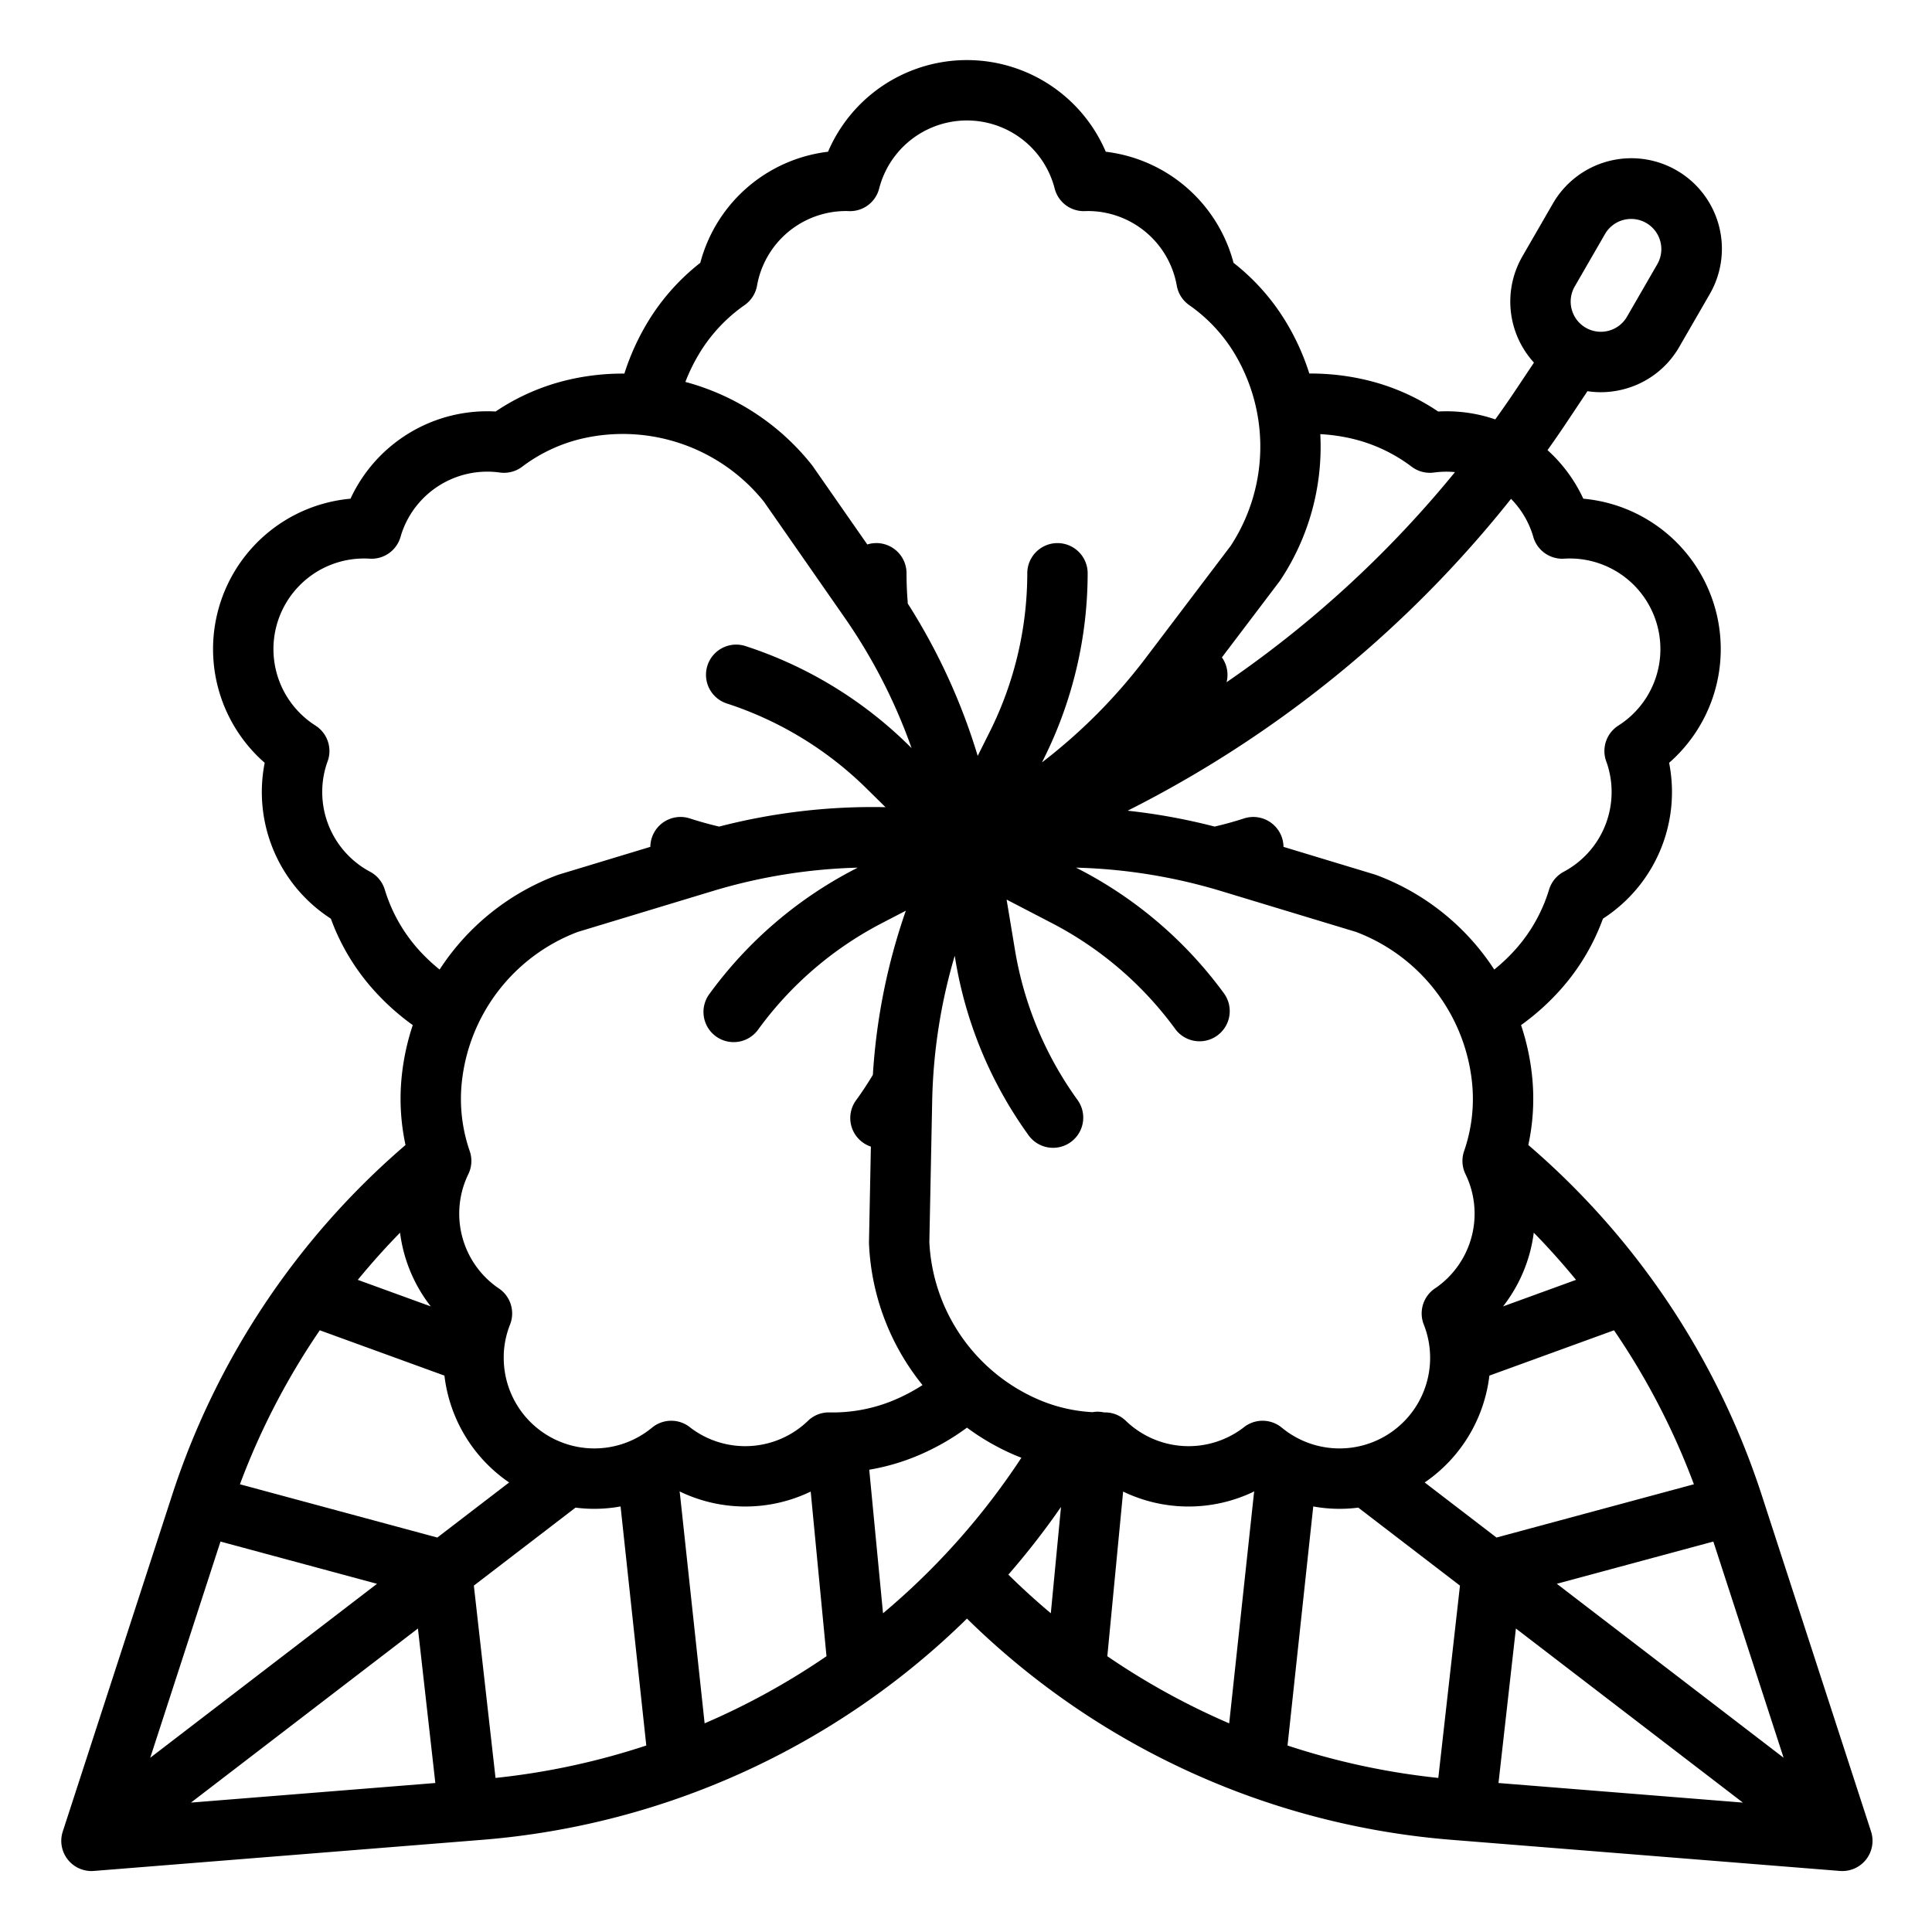 <?xml version="1.0"?>
<svg xmlns="http://www.w3.org/2000/svg" viewBox="0 0 512 512" width="512" height="512"><g id="outline"><path d="M495.85,485.373l-28.932-89.021a206.347,206.347,0,0,0-61.9-92.915,57.951,57.951,0,0,0,1.088-17.349,63.132,63.132,0,0,0-3.01-14.425,63.8,63.8,0,0,0,10.926-9.937A58.029,58.029,0,0,0,424.8,243.453a39.926,39.926,0,0,0,17.533-41.3,40.021,40.021,0,0,0-22.742-69.993,39.833,39.833,0,0,0-9.483-12.869c1.669-2.353,3.317-4.721,4.919-7.124l5.668-8.5a23.638,23.638,0,0,0,3.507.271,24.137,24.137,0,0,0,6.251-.828,23.84,23.84,0,0,0,14.572-11.183l8-13.856a24,24,0,1,0-41.568-24l-8,13.856A24,24,0,0,0,406.513,96.1l-4.8,7.194c-1.768,2.652-3.592,5.263-5.446,7.851a39.842,39.842,0,0,0-15.137-2.09,58.017,58.017,0,0,0-19.464-8.444,63.739,63.739,0,0,0-14.681-1.621,63.127,63.127,0,0,0-6.043-13.435A58.01,58.01,0,0,0,326.9,69.65a39.923,39.923,0,0,0-33.86-29.437,40.022,40.022,0,0,0-73.6,0A39.924,39.924,0,0,0,185.584,69.65a58.021,58.021,0,0,0-14.047,15.9,63.7,63.7,0,0,0-6.072,13.459,63.056,63.056,0,0,0-14.651,1.6,58.018,58.018,0,0,0-19.466,8.444,39.926,39.926,0,0,0-38.459,23.107,40.021,40.021,0,0,0-22.742,69.993,39.922,39.922,0,0,0,17.533,41.3,58.01,58.01,0,0,0,10.784,18.274,63.744,63.744,0,0,0,10.925,9.935,63.141,63.141,0,0,0-3.01,14.426,57.951,57.951,0,0,0,1.088,17.349,206.32,206.32,0,0,0-61.9,92.915L16.633,485.373a8,8,0,0,0,7.607,10.472c.213,0,.427-.009.64-.025l102.966-8.252a207.005,207.005,0,0,0,128.41-58.624,206.522,206.522,0,0,0,128.38,58.624L487.6,495.82c.215.016.427.025.64.025a8,8,0,0,0,7.608-10.472ZM417.316,75.925l8-13.856a8,8,0,1,1,13.856,8l-8,13.856a8,8,0,0,1-10.927,2.929h0A8.008,8.008,0,0,1,417.316,75.925ZM341.21,462.576l6.815-63.351a39.02,39.02,0,0,0,11.934.313l26.947,20.667-5.742,50.966A190.692,190.692,0,0,1,341.21,462.576Zm-47.757-23.659,4.188-43.634a39.911,39.911,0,0,0,34.758-.048c-.048.24-.089.482-.116.729l-6.534,60.741A190.46,190.46,0,0,1,293.453,438.917Zm-106.72,17.789L180.2,395.964c-.026-.247-.067-.49-.116-.73a39.924,39.924,0,0,0,34.759.048l4.187,43.635A190.5,190.5,0,0,1,186.733,456.706Zm-55.414,14.465-5.742-50.966,26.946-20.667a39.027,39.027,0,0,0,11.935-.313l6.815,63.351A190.706,190.706,0,0,1,131.319,471.171Zm-46.57-118.63,33.03,12.011a39.963,39.963,0,0,0,16.2,27.653c.314.227.632.444.95.661l-19.034,14.6L63.583,393.348A190.45,190.45,0,0,1,84.749,352.541Zm29.407-6.332-19.338-7.032c3.549-4.316,7.272-8.5,11.2-12.5A39.943,39.943,0,0,0,114.156,346.209Zm1.213,126.307-64.764,5.191,60.151-46.135ZM219.8,374.305a7.921,7.921,0,0,0-5.688,2.237,23.948,23.948,0,0,1-30.732,2.107c-.128-.094-.251-.191-.376-.288l-.22-.172a8,8,0,0,0-10,.163,24.006,24.006,0,0,1-39.283-19.1c.008-.147,0-.294,0-.441a23.92,23.92,0,0,1,1.664-7.789,8,8,0,0,0-2.941-9.563l-.209-.141c-.139-.1-.28-.188-.411-.283a23.947,23.947,0,0,1-7.489-29.876,8,8,0,0,0,.369-6.1,42.249,42.249,0,0,1-2.167-17.563A47.972,47.972,0,0,1,153.1,246.974l35.926-10.883a145.694,145.694,0,0,1,38.273-6.152l-1.073.557a110.23,110.23,0,0,0-38.194,32.873,8,8,0,1,0,12.945,9.4A94.142,94.142,0,0,1,233.6,244.7l6.453-3.35a162.4,162.4,0,0,0-8.733,43.5c-1.387,2.3-2.877,4.565-4.453,6.735a7.981,7.981,0,0,0,3.925,12.278l-.5,25.213c0,.161,0,.321,0,.482a63.858,63.858,0,0,0,14.184,37.5,47.774,47.774,0,0,1-7.3,3.881A41.944,41.944,0,0,1,219.8,374.305Zm26.49-45.162.752-37.531a145.641,145.641,0,0,1,5.972-38.325l.2,1.217a110.22,110.22,0,0,0,19.46,46.483,8,8,0,0,0,12.945-9.4A94.149,94.149,0,0,1,269,251.881l-2.24-13.481,12.128,6.3a94.145,94.145,0,0,1,32.622,28.076,8,8,0,0,0,12.944-9.4A110.221,110.221,0,0,0,286.256,230.5l-1.094-.568a145.725,145.725,0,0,1,38.294,6.163l35.927,10.883a47.976,47.976,0,0,1,30.782,40.519A42.233,42.233,0,0,1,388,305.056a8,8,0,0,0,.369,6.1,23.946,23.946,0,0,1-7.483,29.873c-.137.1-.277.191-.416.286l-.21.141a8,8,0,0,0-2.94,9.563A24.01,24.01,0,0,1,339.7,378.352a8,8,0,0,0-10-.163l-.22.172c-.125.1-.248.194-.381.291a23.948,23.948,0,0,1-30.729-2.11,7.923,7.923,0,0,0-5.687-2.237c-.039,0-.077,0-.115,0a7.6,7.6,0,0,0-3.041-.066,41.921,41.921,0,0,1-14.219-3.3A47.973,47.973,0,0,1,246.287,329.143ZM448.9,393.348l-52.315,14.117-19.035-14.6c.318-.218.637-.434.951-.661a39.968,39.968,0,0,0,16.2-27.653l33.027-12.01A190.455,190.455,0,0,1,448.9,393.348Zm-50.572-47.14a39.94,39.94,0,0,0,8.136-19.533c3.93,4,7.651,8.186,11.2,12.5Zm3.4,85.364,60.152,46.135-64.764-5.191Zm70.946,34.249-60.1-46.1,41.482-11.194ZM406.129,141.575c.051.159.1.319.142.479l.07.245a8,8,0,0,0,8.187,5.754A24.009,24.009,0,0,1,428.9,192.274a8,8,0,0,0-3.242,9.467l.084.232c.058.159.117.318.168.475a23.947,23.947,0,0,1-11.5,28.572,8,8,0,0,0-3.885,4.718,42.268,42.268,0,0,1-8.569,15.484,47.875,47.875,0,0,1-5.963,5.72,63.859,63.859,0,0,0-31.269-25.055q-.227-.083-.457-.153l-24.127-7.308a8.006,8.006,0,0,0-10.473-7.53c-2.549.828-5.16,1.546-7.781,2.155a161.416,161.416,0,0,0-23.049-4.207A305.187,305.187,0,0,0,400.439,132.2,23.968,23.968,0,0,1,406.129,141.575ZM358.08,116.2a42.252,42.252,0,0,1,16.034,7.489,8,8,0,0,0,5.917,1.534,23.9,23.9,0,0,1,5.554-.108,288.746,288.746,0,0,1-60.53,55.676,7.976,7.976,0,0,0-1.235-6.578l15.224-20.094c.1-.128.19-.26.279-.394a63.858,63.858,0,0,0,10.569-38.67A47.666,47.666,0,0,1,358.08,116.2ZM185.256,93.786a42.268,42.268,0,0,1,12.08-12.937,8,8,0,0,0,3.286-5.152,23.948,23.948,0,0,1,23.619-19.769c.154,0,.306.007.457.012l.311.01a7.954,7.954,0,0,0,7.983-6.008,24.01,24.01,0,0,1,46.5,0,7.962,7.962,0,0,0,7.984,6.008l.31-.01c.152,0,.3-.012.457-.012A23.946,23.946,0,0,1,311.86,75.7a8,8,0,0,0,3.287,5.152,42.265,42.265,0,0,1,12.079,12.937,47.974,47.974,0,0,1-1.087,50.873L303.47,174.581a145.673,145.673,0,0,1-27.347,27.472l.541-1.081a110.223,110.223,0,0,0,11.577-49.044,8,8,0,0,0-16,0,94.139,94.139,0,0,1-9.888,41.888l-3.252,6.5a162.348,162.348,0,0,0-18.548-40.395c0-.189,0-.378-.017-.569-.2-2.463-.295-4.962-.295-7.428a8,8,0,0,0-10.4-7.633l-14.406-20.688c-.092-.133-.188-.262-.288-.389a63.876,63.876,0,0,0-33.515-22A47.742,47.742,0,0,1,185.256,93.786ZM110.532,251.222a42.239,42.239,0,0,1-8.569-15.484,8,8,0,0,0-3.886-4.718,23.947,23.947,0,0,1-11.5-28.567c.053-.162.112-.321.169-.48l.084-.232a8,8,0,0,0-3.241-9.467,24.009,24.009,0,0,1,14.368-44.221,7.987,7.987,0,0,0,8.187-5.754l.071-.245c.046-.16.09-.32.14-.474a23.935,23.935,0,0,1,26.1-16.355,8,8,0,0,0,5.917-1.534A42.252,42.252,0,0,1,154.4,116.2a47.97,47.97,0,0,1,48.048,16.754L223.9,163.761a145.656,145.656,0,0,1,17.679,34.5l-.862-.849a110.209,110.209,0,0,0-43.066-26.167,8,8,0,1,0-4.944,15.216,94.144,94.144,0,0,1,36.782,22.349l5.18,5.1a162.387,162.387,0,0,0-44.1,5.147c-.046-.012-.09-.029-.137-.04-2.554-.6-5.116-1.311-7.613-2.123a8,8,0,0,0-10.473,7.53l-24.127,7.308q-.231.071-.458.153A63.864,63.864,0,0,0,116.5,256.941,47.725,47.725,0,0,1,110.532,251.222ZM58.431,408.53l41.483,11.194-60.1,46.1ZM234.01,427.536l-3.651-38.046a58.08,58.08,0,0,0,13.075-3.825,63.643,63.643,0,0,0,12.823-7.323,63.106,63.106,0,0,0,12.792,7.323c.54.229,1.086.437,1.631.649A189.44,189.44,0,0,1,234.01,427.536Zm33.214-10.245a205.42,205.42,0,0,0,13.952-17.932l-2.7,28.172Q272.647,422.636,267.224,417.291Z"/></g></svg>
